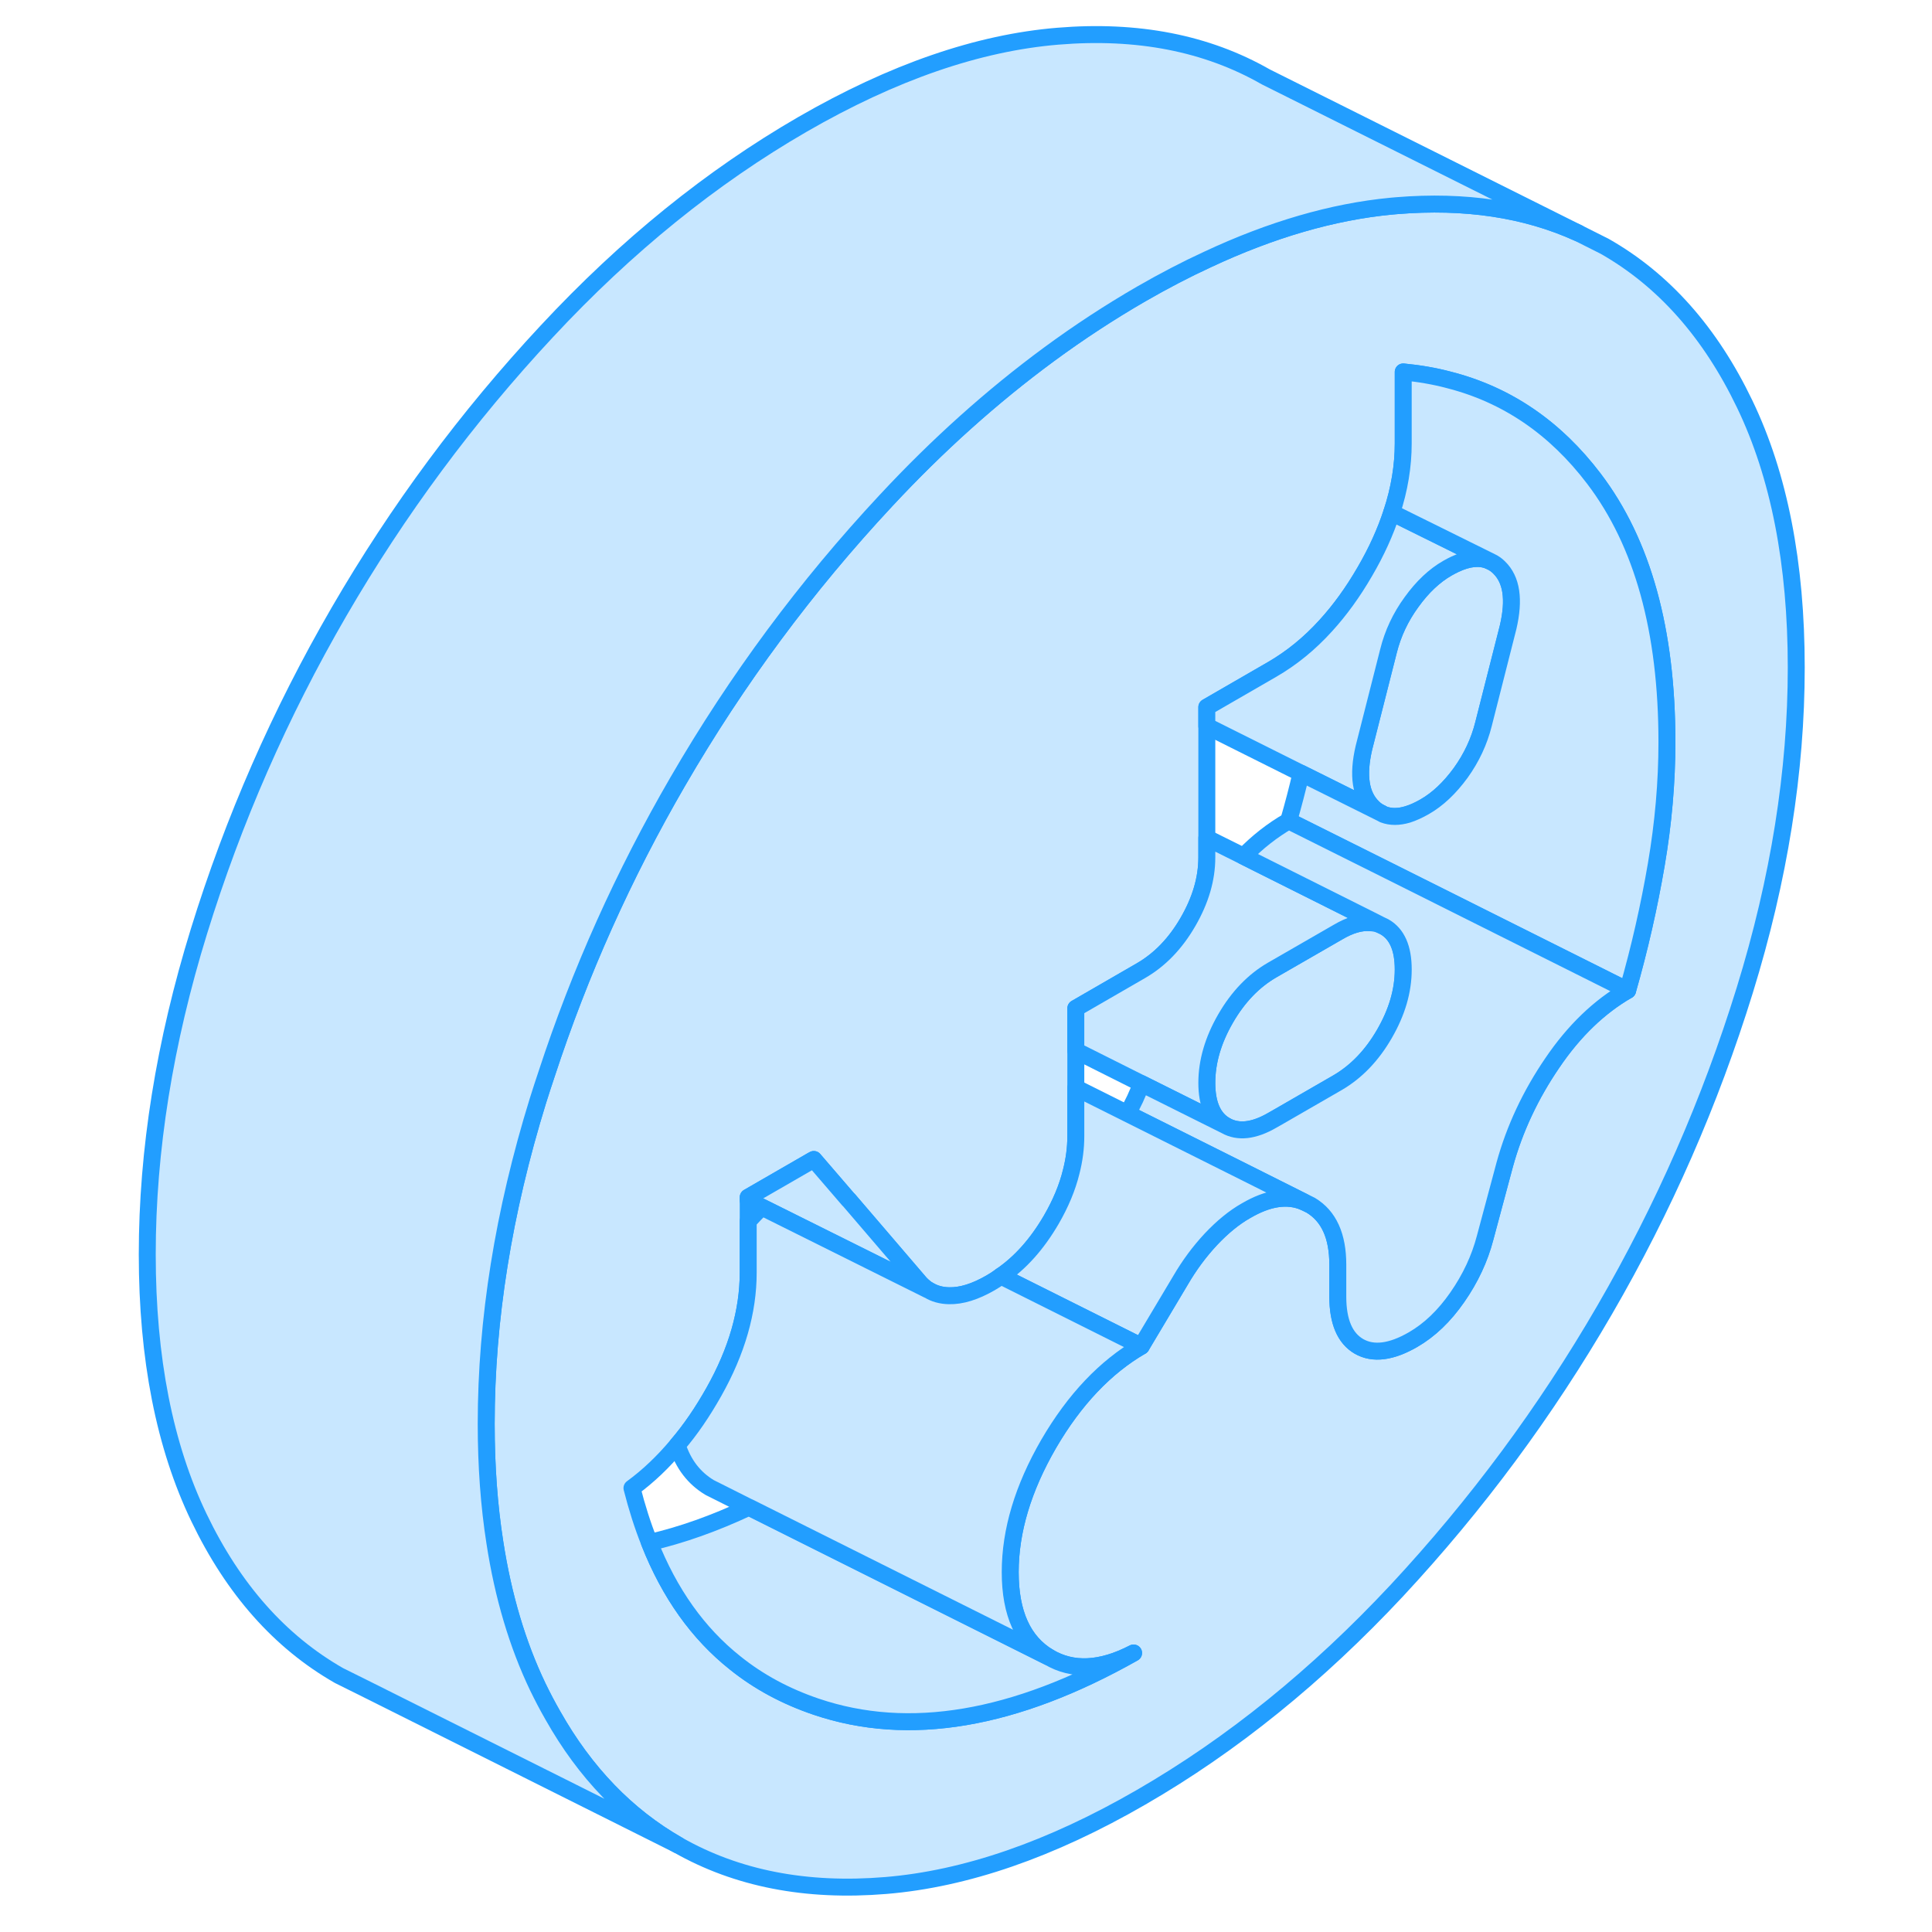 <svg width="48" height="48" viewBox="0 0 102 114" fill="#c8e7ff" xmlns="http://www.w3.org/2000/svg" stroke-width="1px" stroke-linecap="round" stroke-linejoin="round"><path d="M96.95 23.846C94.919 19.616 92.169 16.516 88.689 14.536L87.139 13.756C84.019 12.336 80.439 11.806 76.419 12.136C76.309 12.146 76.189 12.156 76.079 12.166C72.639 12.496 69.019 13.546 65.24 15.316C63.959 15.906 62.659 16.586 61.339 17.346C59.489 18.416 57.669 19.606 55.889 20.916C52.549 23.376 49.34 26.246 46.27 29.546C41.569 34.586 37.48 40.106 33.999 46.106C30.799 51.616 28.22 57.366 26.259 63.356C26.079 63.886 25.91 64.416 25.739 64.956C23.709 71.526 22.689 77.876 22.689 84.016C22.689 86.516 22.86 88.846 23.2 91.016C23.689 94.196 24.54 97.046 25.739 99.546C26.02 100.126 26.309 100.676 26.619 101.216C28.529 104.596 30.989 107.146 33.999 108.866C37.48 110.846 41.569 111.646 46.27 111.256C50.969 110.866 55.999 109.136 61.339 106.046C66.689 102.956 71.709 98.896 76.419 93.856C81.119 88.806 85.21 83.286 88.689 77.286C92.169 71.286 94.919 65.006 96.95 58.436C98.98 51.866 99.99 45.516 99.99 39.386C99.99 33.256 98.98 28.066 96.95 23.846ZM91.73 51.026C91.309 53.486 90.75 55.956 90.04 58.436C88.37 59.396 86.879 60.826 85.599 62.716C84.309 64.606 83.37 66.606 82.79 68.716L81.629 73.046C81.309 74.266 80.769 75.426 79.99 76.546C79.219 77.656 78.349 78.486 77.379 79.046C76.099 79.786 75.029 79.926 74.189 79.446C73.359 78.966 72.939 77.986 72.939 76.516V74.626C72.939 72.926 72.409 71.756 71.339 71.116L70.95 70.926C69.969 70.506 68.829 70.676 67.529 71.436C66.82 71.836 66.129 72.406 65.45 73.126C64.769 73.856 64.179 74.656 63.659 75.546L61.339 79.436C59.219 80.666 57.399 82.586 55.879 85.196C54.369 87.806 53.609 90.326 53.609 92.766C53.609 95.206 54.369 96.876 55.879 97.776C57.289 98.616 58.959 98.536 60.889 97.536C53.859 101.506 47.619 102.556 42.159 100.706C40.359 100.096 38.759 99.236 37.369 98.116C35.179 96.376 33.499 94.006 32.319 91.016C31.919 90.016 31.58 88.946 31.29 87.806C32.25 87.106 33.139 86.256 33.959 85.276C34.749 84.356 35.459 83.306 36.119 82.136C37.479 79.726 38.149 77.376 38.149 75.086V70.646L41.909 68.476L42.02 68.416L44.069 70.796H44.079L48.2 75.606C48.359 75.806 48.55 75.966 48.749 76.106L48.8 76.126C49.14 76.336 49.539 76.446 49.989 76.456C50.73 76.476 51.55 76.216 52.45 75.696C52.66 75.576 52.86 75.446 53.06 75.296C54.22 74.506 55.2 73.396 56.029 71.976C56.58 71.026 56.98 70.076 57.209 69.136C57.389 68.436 57.48 67.736 57.48 67.036V59.496L61.339 57.266C62.439 56.626 63.359 55.676 64.099 54.396C64.839 53.116 65.21 51.856 65.21 50.596V41.726L69.069 39.496C70.209 38.836 71.269 37.976 72.23 36.916C73.059 36.006 73.829 34.946 74.529 33.736C75.219 32.556 75.749 31.386 76.119 30.246C76.579 28.856 76.8 27.496 76.8 26.156V21.946C77.73 22.036 78.629 22.186 79.49 22.416C82.909 23.286 85.77 25.236 88.06 28.256C90.93 32.036 92.359 37.206 92.359 43.786C92.359 46.156 92.15 48.566 91.73 51.026Z" stroke="#229EFF" stroke-linejoin="round"/><path d="M48.749 76.106L38.95 71.226L38.149 70.826V70.646L41.909 68.476L42.02 68.416L44.069 70.796H44.079L48.2 75.606C48.359 75.806 48.55 75.966 48.749 76.106Z" stroke="#229EFF" stroke-linejoin="round"/><path d="M76.799 57.206C76.799 58.466 76.429 59.726 75.689 61.006C74.949 62.286 74.029 63.236 72.939 63.876L69.489 65.866L69.069 66.106C67.979 66.736 67.059 66.836 66.319 66.416C65.579 65.996 65.209 65.156 65.209 63.896C65.209 62.636 65.579 61.376 66.319 60.096C67.059 58.816 67.979 57.866 69.069 57.236L72.939 55.006C73.649 54.586 74.289 54.396 74.849 54.446C75.069 54.456 75.269 54.496 75.459 54.576L75.689 54.686C76.429 55.106 76.799 55.946 76.799 57.206Z" stroke="#229EFF" stroke-linejoin="round"/><path d="M82.99 37.006L81.54 42.716C81.28 43.756 80.829 44.716 80.189 45.606C79.54 46.496 78.83 47.166 78.06 47.606C77.71 47.806 77.379 47.956 77.069 48.046C76.529 48.216 76.059 48.216 75.639 48.056L75.51 47.986C75.329 47.906 75.17 47.796 75.02 47.646C74.28 46.936 74.1 45.756 74.48 44.126L75.93 38.416C76.189 37.376 76.64 36.416 77.29 35.526C77.93 34.636 78.639 33.966 79.409 33.526C79.559 33.436 79.709 33.366 79.849 33.296C80.629 32.926 81.299 32.856 81.859 33.086L81.999 33.156C82.169 33.236 82.32 33.346 82.46 33.486C83.2 34.206 83.37 35.376 82.99 37.006Z" stroke="#229EFF" stroke-linejoin="round"/><path d="M81.859 33.086C81.299 32.856 80.629 32.926 79.849 33.296C79.709 33.366 79.559 33.436 79.409 33.526C78.639 33.966 77.929 34.636 77.289 35.526C76.639 36.416 76.189 37.376 75.929 38.416L74.479 44.126C74.099 45.756 74.279 46.936 75.019 47.646C75.169 47.796 75.329 47.906 75.509 47.986L70.769 45.626L65.209 42.846V41.726L69.069 39.496C70.209 38.836 71.269 37.976 72.229 36.916C73.059 36.006 73.829 34.946 74.529 33.736C75.219 32.556 75.749 31.386 76.119 30.246L79.919 32.126L81.859 33.086Z" stroke="#229EFF" stroke-linejoin="round"/><path d="M92.359 43.786C92.359 46.156 92.149 48.566 91.729 51.026C91.309 53.486 90.749 55.956 90.039 58.436L75.969 51.396L70.039 48.436C70.309 47.496 70.559 46.556 70.769 45.626L75.509 47.986L75.639 48.056C76.059 48.216 76.529 48.216 77.069 48.056C77.379 47.956 77.709 47.806 78.059 47.606C78.829 47.166 79.539 46.496 80.189 45.606C80.829 44.716 81.279 43.756 81.539 42.716L82.989 37.006C83.369 35.376 83.199 34.206 82.459 33.486C82.319 33.346 82.169 33.236 81.999 33.156L81.859 33.086L79.919 32.126L76.119 30.246C76.579 28.856 76.799 27.496 76.799 26.156V21.946C77.729 22.036 78.629 22.186 79.489 22.416C82.909 23.286 85.769 25.236 88.059 28.256C90.929 32.036 92.359 37.206 92.359 43.786Z" stroke="#229EFF" stroke-linejoin="round"/><path d="M74.909 54.296C74.909 54.296 74.879 54.396 74.849 54.446C74.289 54.396 73.65 54.586 72.939 55.006L69.069 57.236C67.979 57.866 67.059 58.816 66.319 60.096C65.579 61.376 65.21 62.646 65.21 63.896C65.21 65.146 65.579 65.996 66.319 66.416L61.349 63.936L57.48 61.996V59.496L61.339 57.266C62.439 56.626 63.359 55.676 64.099 54.396C64.839 53.116 65.21 51.856 65.21 50.596V49.446L67.379 50.526L74.909 54.296Z" stroke="#229EFF" stroke-linejoin="round"/><path d="M90.04 58.436C88.37 59.396 86.879 60.826 85.599 62.716C84.309 64.606 83.37 66.606 82.79 68.716L81.629 73.046C81.309 74.266 80.769 75.426 79.99 76.546C79.219 77.656 78.349 78.486 77.379 79.046C76.099 79.786 75.029 79.926 74.189 79.446C73.359 78.966 72.939 77.986 72.939 76.516V74.626C72.939 72.926 72.409 71.756 71.339 71.116L70.95 70.926L67.54 69.216L60.52 65.706C60.859 65.136 61.129 64.546 61.349 63.936L66.319 66.416C67.059 66.836 67.979 66.736 69.069 66.106L69.49 65.866L72.939 63.876C74.029 63.236 74.95 62.286 75.689 61.006C76.43 59.726 76.8 58.466 76.8 57.206C76.8 55.946 76.43 55.106 75.689 54.686L75.46 54.576L74.909 54.296L67.379 50.526C68.199 49.676 69.09 48.986 70.04 48.436L75.969 51.396L90.04 58.436Z" stroke="#229EFF" stroke-linejoin="round"/><path d="M70.95 70.926C69.969 70.506 68.829 70.676 67.529 71.436C66.82 71.836 66.129 72.406 65.45 73.126C64.769 73.856 64.179 74.656 63.659 75.546L61.339 79.436L53.06 75.296C54.22 74.506 55.2 73.396 56.029 71.976C56.58 71.026 56.98 70.076 57.209 69.136C57.389 68.436 57.48 67.736 57.48 67.036V64.186L60.52 65.706L67.54 69.216L70.95 70.926Z" stroke="#229EFF" stroke-linejoin="round"/><path d="M60.889 97.536C53.859 101.506 47.619 102.556 42.159 100.706C40.359 100.096 38.759 99.236 37.369 98.116C35.179 96.376 33.499 94.006 32.319 91.016C34.209 90.586 36.169 89.886 38.19 88.936H38.2L46.179 92.926L55.879 97.776C57.289 98.616 58.959 98.536 60.889 97.536Z" stroke="#229EFF" stroke-linejoin="round"/><path d="M61.339 79.436C59.219 80.666 57.399 82.586 55.879 85.196C54.369 87.806 53.609 90.326 53.609 92.766C53.609 95.206 54.369 96.876 55.879 97.776L46.179 92.926L38.199 88.936H38.189L36.399 88.036L35.879 87.776C34.959 87.226 34.319 86.396 33.959 85.276C34.749 84.356 35.459 83.306 36.119 82.136C37.479 79.726 38.149 77.376 38.149 75.086V72.056C38.409 71.766 38.679 71.496 38.949 71.226L48.749 76.106L48.799 76.126C49.139 76.336 49.539 76.446 49.989 76.456C50.729 76.476 51.549 76.216 52.449 75.696C52.659 75.576 52.859 75.446 53.059 75.296L61.339 79.436Z" stroke="#229EFF" stroke-linejoin="round"/><path d="M87.139 13.756C84.019 12.336 80.439 11.806 76.419 12.136C76.309 12.146 76.189 12.156 76.079 12.166C72.639 12.496 69.019 13.546 65.24 15.316C63.959 15.906 62.659 16.586 61.339 17.346C59.489 18.416 57.669 19.606 55.889 20.916C52.549 23.376 49.34 26.246 46.27 29.546C41.569 34.586 37.48 40.106 33.999 46.106C30.799 51.616 28.22 57.366 26.259 63.356C26.079 63.886 25.91 64.416 25.739 64.956C23.709 71.526 22.689 77.876 22.689 84.016C22.689 86.516 22.86 88.846 23.2 91.016C23.689 94.196 24.54 97.046 25.739 99.546C26.02 100.126 26.309 100.676 26.619 101.216C28.529 104.596 30.989 107.146 33.999 108.866L15.669 99.696L13.999 98.866C10.52 96.876 7.769 93.776 5.739 89.546C3.709 85.326 2.689 80.146 2.689 74.016C2.689 67.886 3.709 61.526 5.739 54.956C7.769 48.386 10.52 42.106 13.999 36.106C17.48 30.106 21.57 24.586 26.27 19.546C30.97 14.496 35.999 10.436 41.339 7.346C46.689 4.256 51.709 2.526 56.419 2.136C61.119 1.746 65.21 2.546 68.689 4.536L87.139 13.756Z" stroke="#229EFF" stroke-linejoin="round"/></svg>